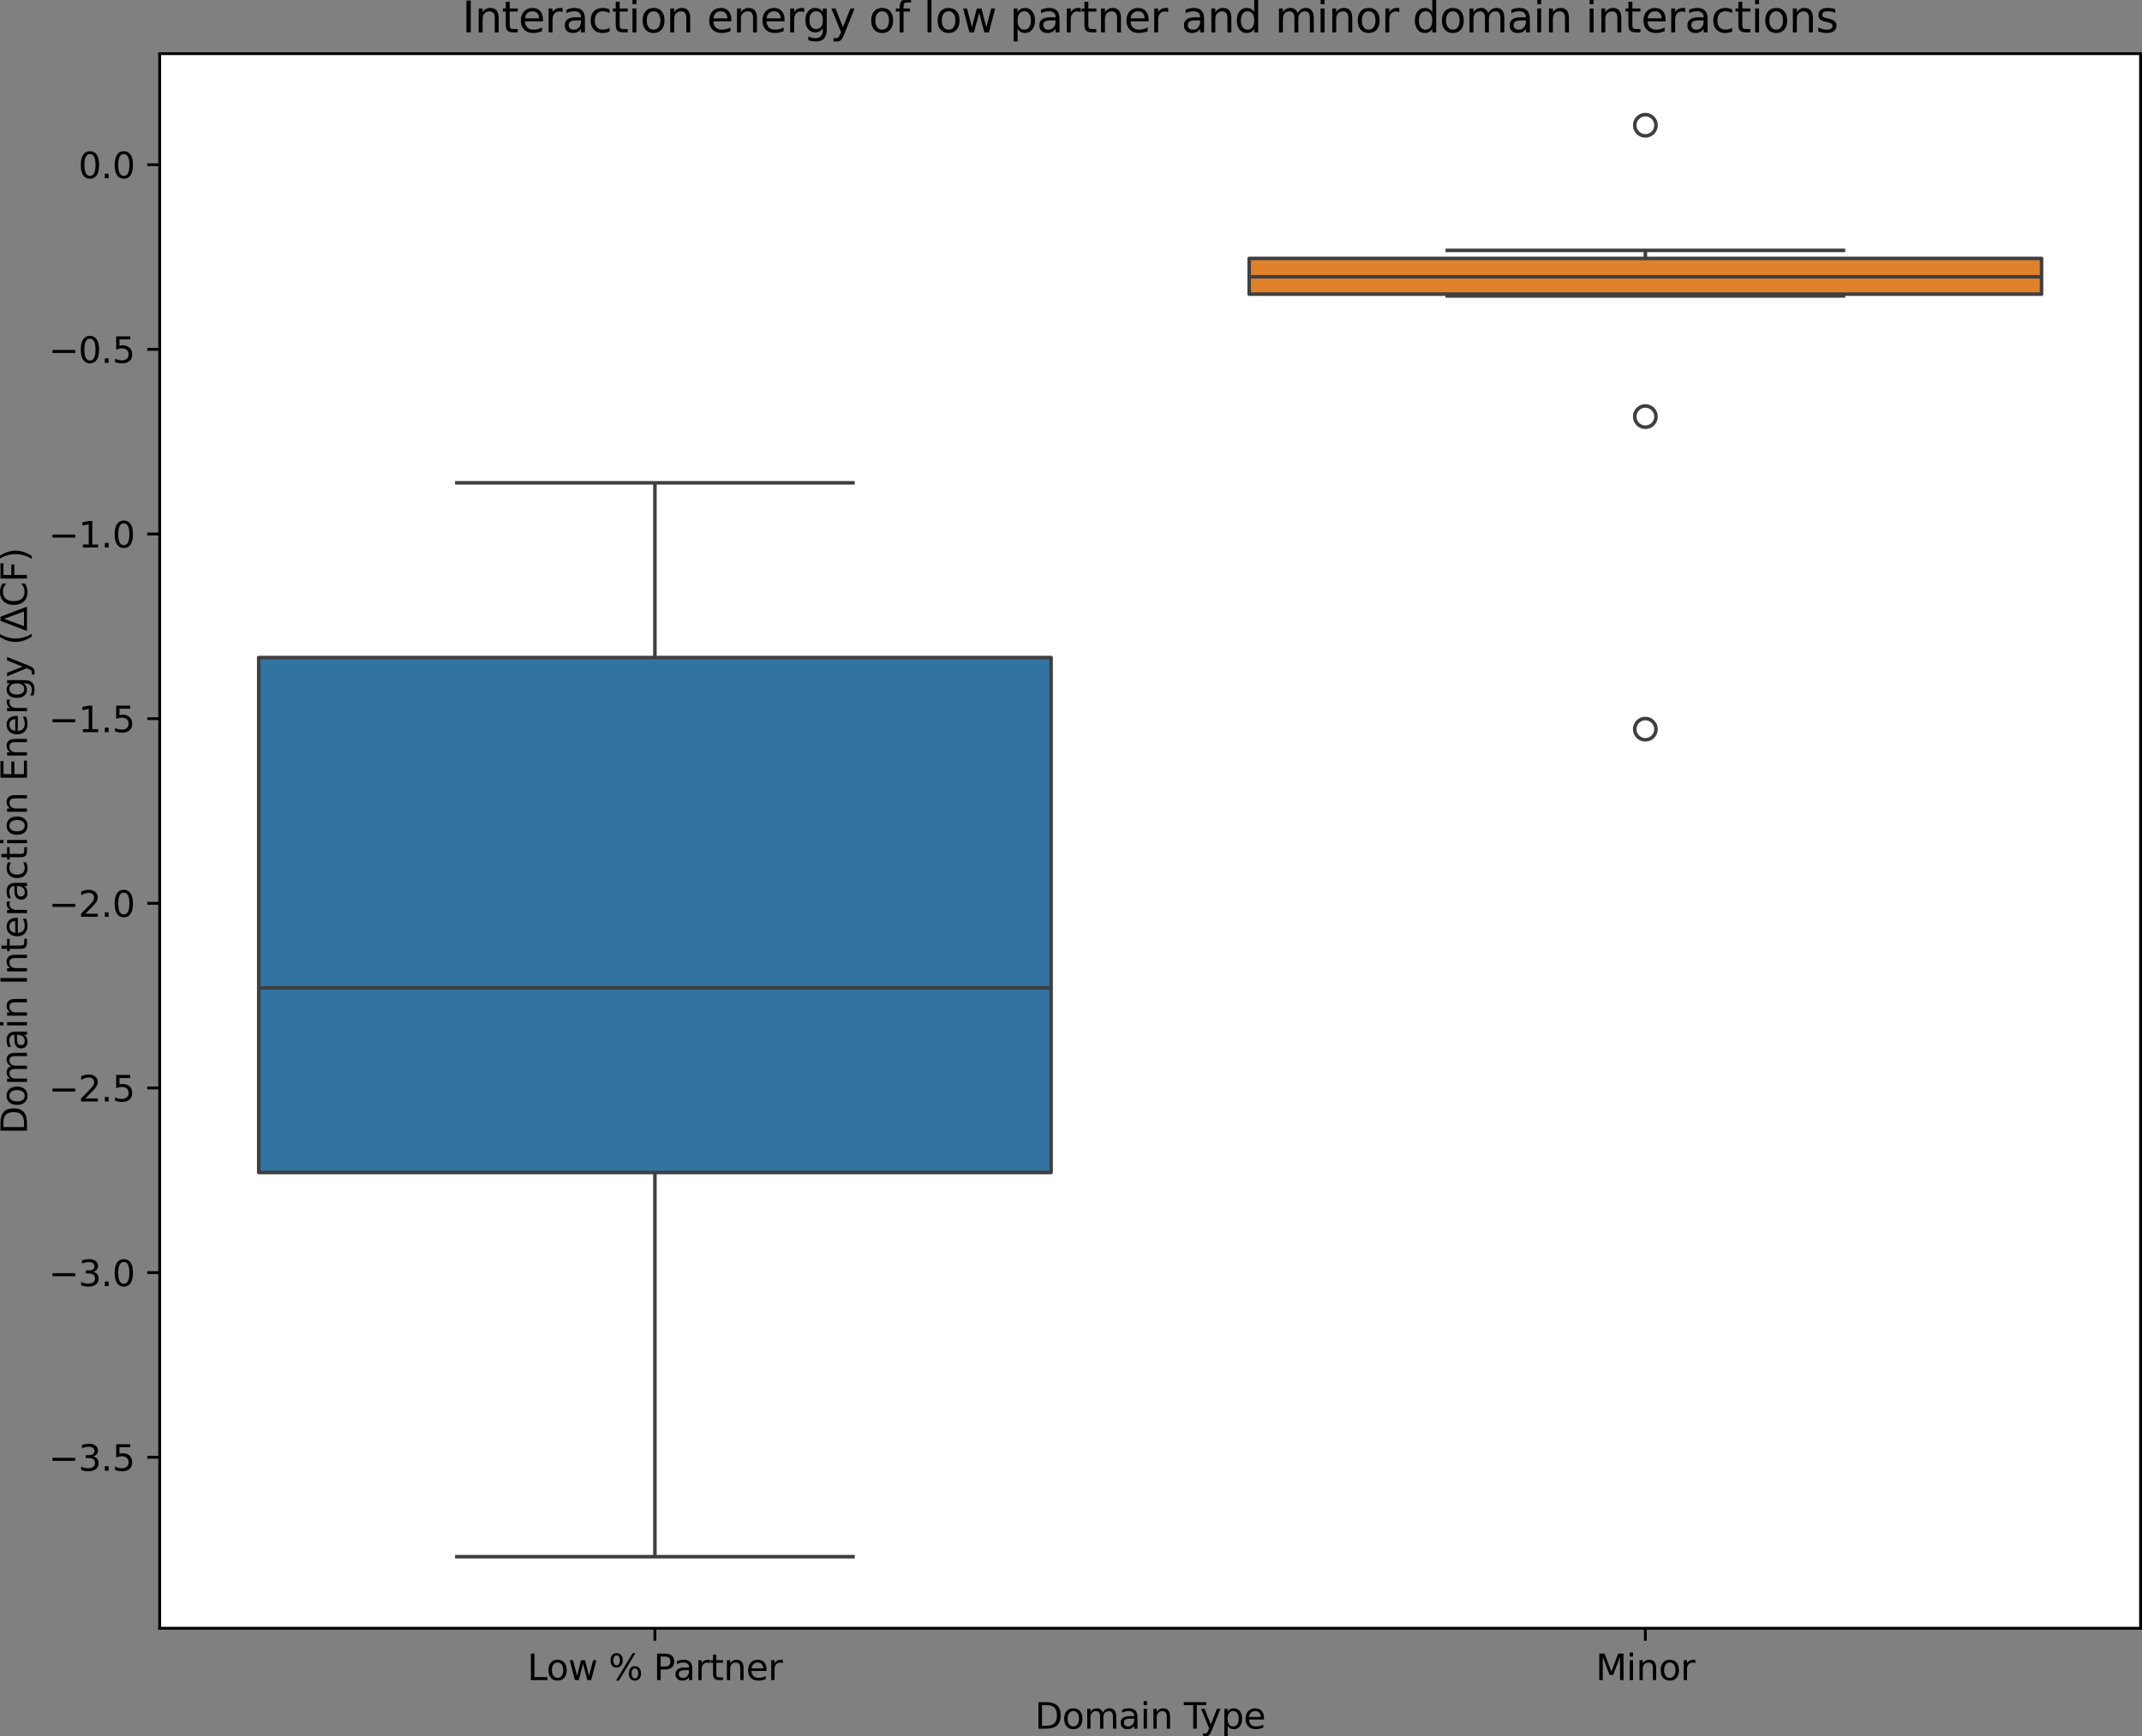 <?xml version="1.0" encoding="UTF-8" standalone="no"?>
<svg
   width="603.383pt"
   height="488.994pt"
   viewBox="0 0 603.383 488.994"
   version="1.1"
   id="svg180"
   sodipodi:docname="interaction_energy_boxplot.svg"
   inkscape:version="1.3.2 (091e20e, 2023-11-25)"
   inkscape:export-filename="interaction_energy_boxplot.pdf"
   inkscape:export-xdpi="96"
   inkscape:export-ydpi="96"
   xmlns:inkscape="http://www.inkscape.org/namespaces/inkscape"
   xmlns:sodipodi="http://sodipodi.sourceforge.net/DTD/sodipodi-0.dtd"
   xmlns:xlink="http://www.w3.org/1999/xlink"
   xmlns="http://www.w3.org/2000/svg"
   xmlns:svg="http://www.w3.org/2000/svg"
   xmlns:rdf="http://www.w3.org/1999/02/22-rdf-syntax-ns#"
   xmlns:cc="http://creativecommons.org/ns#"
   xmlns:dc="http://purl.org/dc/elements/1.1/">
  <rect x="0" y="0" width="603.383" height="488.994" fill="#808080" stroke="none"/>
  <sodipodi:namedview
     id="namedview180"
     pagecolor="#ffffff"
     bordercolor="#000000"
     borderopacity="0.25"
     inkscape:showpageshadow="2"
     inkscape:pageopacity="0.0"
     inkscape:pagecheckerboard="0"
     inkscape:deskcolor="#d1d1d1"
     inkscape:document-units="pt"
     inkscape:zoom="0.24583333"
     inkscape:cx="416.94915"
     inkscape:cy="309.15254"
     inkscape:window-width="1312"
     inkscape:window-height="449"
     inkscape:window-x="0"
     inkscape:window-y="25"
     inkscape:window-maximized="0"
     inkscape:current-layer="figure_1" />
  <defs
     id="defs1">
    <style
       type="text/css"
       id="style1">*{stroke-linejoin: round; stroke-linecap: butt}</style>
  </defs>
  <g
     id="figure_1"
     transform="translate(-45.017,-54.002)">
    <g
       id="axes_1">
      <g
         id="patch_2">
        <path
           d="M 90,512.64 H 648 V 69.12 H 90 Z"
           style="fill:#ffffff"
           id="path2" />
      </g>
      <g
         id="matplotlib.axis_1">
        <g
           id="xtick_1">
          <g
             id="line2d_1">
            <defs
               id="defs2">
              <path
                 id="mb26b8d239a"
                 d="M 0,0 V 3.5"
                 style="stroke:#000000;stroke-width:0.8" />
            </defs>
            <g
               id="g2">
              <use
                 xlink:href="#mb26b8d239a"
                 x="229.5"
                 y="512.64"
                 style="stroke:#000000;stroke-width:0.8"
                 id="use2" />
            </g>
          </g>
          <g
             id="text_1">
            <!-- Low % Partner -->
            <g
               transform="matrix(0.1,0,0,-0.1,193.554,527.238)"
               id="g15">
              <defs
                 id="defs3">
                <path
                   id="DejaVuSans-4c"
                   d="m 628,4666 h 631 V 531 H 3531 V 0 H 628 Z"
                   transform="scale(0.016)" />
                <path
                   id="DejaVuSans-6f"
                   d="m 1959,3097 q -462,0 -731,-361 -269,-361 -269,-989 0,-628 267,-989 268,-361 733,-361 460,0 728,362 269,363 269,988 0,622 -269,986 -268,364 -728,364 z m 0,487 q 750,0 1178,-488 429,-487 429,-1349 Q 3566,888 3137,398 2709,-91 1959,-91 1206,-91 779,398 353,888 353,1747 q 0,862 426,1349 427,488 1180,488 z"
                   transform="scale(0.016)" />
                <path
                   id="DejaVuSans-77"
                   d="m 269,3500 h 575 l 719,-2731 715,2731 h 678 l 719,-2731 716,2731 h 575 L 4050,0 H 3372 L 2619,2869 1863,0 h -679 z"
                   transform="scale(0.016)" />
                <path
                   id="DejaVuSans-20"
                   transform="scale(0.016)"
                   d="" />
                <path
                   id="DejaVuSans-25"
                   d="m 4653,2053 q -272,0 -427,-231 -154,-231 -154,-644 0,-406 154,-639 155,-233 427,-233 266,0 420,233 155,233 155,639 0,410 -155,642 -154,233 -420,233 z m 0,397 q 494,0 784,-344 291,-343 291,-928 0,-584 -292,-927 -292,-342 -783,-342 -500,0 -791,342 -290,343 -290,927 0,588 292,930 292,342 789,342 z M 1428,4353 q -269,0 -424,-233 -154,-232 -154,-639 0,-412 153,-644 153,-231 425,-231 272,0 426,231 155,232 155,644 0,403 -156,637 -156,235 -425,235 z m 2822,397 h 500 L 1831,-91 h -500 z m -2822,0 q 494,0 787,-342 294,-342 294,-927 0,-590 -292,-931 -292,-341 -789,-341 -497,0 -786,342 -289,343 -289,930 0,582 290,925 291,344 785,344 z"
                   transform="scale(0.016)" />
                <path
                   id="DejaVuSans-50"
                   d="M 1259,4147 V 2394 h 794 q 441,0 681,228 241,228 241,650 0,419 -241,647 -240,228 -681,228 z m -631,519 h 1425 q 785,0 1186,-355 402,-355 402,-1039 0,-691 -402,-1044 -401,-353 -1186,-353 H 1259 V 0 H 628 Z"
                   transform="scale(0.016)" />
                <path
                   id="DejaVuSans-61"
                   d="m 2194,1759 q -697,0 -966,-159 -269,-159 -269,-544 0,-306 202,-486 202,-179 548,-179 479,0 768,339 289,339 289,901 v 128 z m 1147,238 V 0 H 2766 V 531 Q 2569,213 2275,61 1981,-91 1556,-91 q -537,0 -855,302 -317,302 -317,808 0,590 395,890 396,300 1180,300 h 807 v 57 q 0,397 -261,614 -261,217 -733,217 -300,0 -585,-72 -284,-72 -546,-216 v 532 q 315,122 612,182 297,61 578,61 760,0 1135,-394 375,-393 375,-1193 z"
                   transform="scale(0.016)" />
                <path
                   id="DejaVuSans-72"
                   d="m 2631,2963 q -97,56 -211,82 -114,27 -251,27 -488,0 -749,-317 -261,-317 -261,-911 V 0 H 581 v 3500 h 578 v -544 q 182,319 472,473 291,155 707,155 59,0 131,-8 72,-7 159,-23 z"
                   transform="scale(0.016)" />
                <path
                   id="DejaVuSans-74"
                   d="M 1172,4494 V 3500 H 2356 V 3053 H 1172 V 1153 q 0,-428 117,-550 117,-122 477,-122 h 590 V 0 H 1766 Q 1100,0 847,248 594,497 594,1153 V 3053 H 172 v 447 h 422 v 994 z"
                   transform="scale(0.016)" />
                <path
                   id="DejaVuSans-6e"
                   d="M 3513,2113 V 0 h -575 v 2094 q 0,497 -194,743 -194,247 -581,247 -466,0 -735,-297 -269,-296 -269,-809 V 0 H 581 v 3500 h 578 v -544 q 207,316 486,472 280,156 646,156 603,0 912,-373 310,-373 310,-1098 z"
                   transform="scale(0.016)" />
                <path
                   id="DejaVuSans-65"
                   d="M 3597,1894 V 1613 H 953 q 38,-594 358,-905 320,-311 892,-311 331,0 642,81 311,81 618,244 V 178 Q 3153,47 2828,-22 2503,-91 2169,-91 1331,-91 842,396 353,884 353,1716 q 0,859 464,1363 464,505 1252,505 706,0 1117,-455 411,-454 411,-1235 z m -575,169 q -6,471 -264,752 -258,282 -683,282 -481,0 -770,-272 -289,-272 -333,-766 z"
                   transform="scale(0.016)" />
              </defs>
              <use
                 xlink:href="#DejaVuSans-4c"
                 id="use3" />
              <use
                 xlink:href="#DejaVuSans-6f"
                 transform="translate(53.963)"
                 id="use4" />
              <use
                 xlink:href="#DejaVuSans-77"
                 transform="translate(115.145)"
                 id="use5" />
              <use
                 xlink:href="#DejaVuSans-20"
                 transform="translate(196.932)"
                 id="use6" />
              <use
                 xlink:href="#DejaVuSans-25"
                 transform="translate(228.719)"
                 id="use7" />
              <use
                 xlink:href="#DejaVuSans-20"
                 transform="translate(323.738)"
                 id="use8" />
              <use
                 xlink:href="#DejaVuSans-50"
                 transform="translate(355.525)"
                 id="use9" />
              <use
                 xlink:href="#DejaVuSans-61"
                 transform="translate(411.328)"
                 id="use10" />
              <use
                 xlink:href="#DejaVuSans-72"
                 transform="translate(472.607)"
                 id="use11" />
              <use
                 xlink:href="#DejaVuSans-74"
                 transform="translate(513.721)"
                 id="use12" />
              <use
                 xlink:href="#DejaVuSans-6e"
                 transform="translate(552.93)"
                 id="use13" />
              <use
                 xlink:href="#DejaVuSans-65"
                 transform="translate(616.309)"
                 id="use14" />
              <use
                 xlink:href="#DejaVuSans-72"
                 transform="translate(677.832)"
                 id="use15" />
            </g>
          </g>
        </g>
        <g
           id="xtick_2">
          <g
             id="line2d_2">
            <g
               id="g16">
              <use
                 xlink:href="#mb26b8d239a"
                 x="508.5"
                 y="512.64"
                 style="stroke:#000000;stroke-width:0.8"
                 id="use16" />
            </g>
          </g>
          <g
             id="text_2">
            <!-- Minor -->
            <g
               transform="matrix(0.1,0,0,-0.1,494.513,527.238)"
               id="g21">
              <defs
                 id="defs16">
                <path
                   id="DejaVuSans-4d"
                   d="m 628,4666 h 941 L 2759,1491 3956,4666 h 941 V 0 H 4281 V 4097 L 3078,897 H 2444 L 1241,4097 V 0 H 628 Z"
                   transform="scale(0.016)" />
                <path
                   id="DejaVuSans-69"
                   d="m 603,3500 h 575 V 0 H 603 Z m 0,1363 h 575 V 4134 H 603 Z"
                   transform="scale(0.016)" />
              </defs>
              <use
                 xlink:href="#DejaVuSans-4d"
                 id="use17" />
              <use
                 xlink:href="#DejaVuSans-69"
                 transform="translate(86.279)"
                 id="use18" />
              <use
                 xlink:href="#DejaVuSans-6e"
                 transform="translate(114.062)"
                 id="use19" />
              <use
                 xlink:href="#DejaVuSans-6f"
                 transform="translate(177.441)"
                 id="use20" />
              <use
                 xlink:href="#DejaVuSans-72"
                 transform="translate(238.623)"
                 id="use21" />
            </g>
          </g>
        </g>
        <g
           id="text_3">
          <!-- Domain Type -->
          <g
             transform="matrix(0.1,0,0,-0.1,336.527,540.917)"
             id="g32">
            <defs
               id="defs21">
              <path
                 id="DejaVuSans-44"
                 d="M 1259,4147 V 519 h 763 q 966,0 1414,437 448,438 448,1382 0,937 -448,1373 -448,436 -1414,436 z m -631,519 h 1297 q 1356,0 1990,-564 635,-564 635,-1764 Q 4550,1131 3912,565 3275,0 1925,0 H 628 Z"
                 transform="scale(0.016)" />
              <path
                 id="DejaVuSans-6d"
                 d="m 3328,2828 q 216,388 516,572 300,184 706,184 547,0 844,-383 297,-382 297,-1088 V 0 h -578 v 2094 q 0,503 -179,746 -178,244 -543,244 -447,0 -707,-297 -259,-296 -259,-809 V 0 h -578 v 2094 q 0,506 -178,748 -178,242 -550,242 -441,0 -701,-298 -259,-298 -259,-808 V 0 H 581 v 3500 h 578 v -544 q 197,322 472,475 275,153 653,153 382,0 649,-194 267,-193 395,-562 z"
                 transform="scale(0.016)" />
              <path
                 id="DejaVuSans-54"
                 d="M -19,4666 H 3928 V 4134 H 2272 V 0 H 1638 V 4134 H -19 Z"
                 transform="scale(0.016)" />
              <path
                 id="DejaVuSans-79"
                 d="m 2059,-325 q -243,-625 -475,-815 -231,-191 -618,-191 H 506 v 481 h 338 q 237,0 368,113 132,112 291,531 L 1606,56 191,3500 H 800 L 1894,763 2988,3500 h 609 z"
                 transform="scale(0.016)" />
              <path
                 id="DejaVuSans-70"
                 d="M 1159,525 V -1331 H 581 v 4831 h 578 v -531 q 182,312 458,463 277,152 661,152 638,0 1036,-506 399,-506 399,-1331 0,-825 -399,-1332 -398,-506 -1036,-506 -384,0 -661,152 -276,152 -458,464 z m 1957,1222 q 0,634 -261,995 -261,361 -717,361 -457,0 -718,-361 -261,-361 -261,-995 0,-634 261,-995 261,-361 718,-361 456,0 717,361 261,361 261,995 z"
                 transform="scale(0.016)" />
            </defs>
            <use
               xlink:href="#DejaVuSans-44"
               id="use22" />
            <use
               xlink:href="#DejaVuSans-6f"
               transform="translate(77.002)"
               id="use23" />
            <use
               xlink:href="#DejaVuSans-6d"
               transform="translate(138.184)"
               id="use24" />
            <use
               xlink:href="#DejaVuSans-61"
               transform="translate(235.596)"
               id="use25" />
            <use
               xlink:href="#DejaVuSans-69"
               transform="translate(296.875)"
               id="use26" />
            <use
               xlink:href="#DejaVuSans-6e"
               transform="translate(324.658)"
               id="use27" />
            <use
               xlink:href="#DejaVuSans-20"
               transform="translate(388.037)"
               id="use28" />
            <use
               xlink:href="#DejaVuSans-54"
               transform="translate(419.824)"
               id="use29" />
            <use
               xlink:href="#DejaVuSans-79"
               transform="translate(465.283)"
               id="use30" />
            <use
               xlink:href="#DejaVuSans-70"
               transform="translate(524.463)"
               id="use31" />
            <use
               xlink:href="#DejaVuSans-65"
               transform="translate(587.939)"
               id="use32" />
          </g>
        </g>
      </g>
      <g
         id="matplotlib.axis_2">
        <g
           id="ytick_1">
          <g
             id="line2d_3">
            <defs
               id="defs32">
              <path
                 id="m5d698f192e"
                 d="M 0,0 H -3.5"
                 style="stroke:#000000;stroke-width:0.8" />
            </defs>
            <g
               id="g33">
              <use
                 xlink:href="#m5d698f192e"
                 x="90"
                 y="464.468"
                 style="stroke:#000000;stroke-width:0.8"
                 id="use33" />
            </g>
          </g>
          <g
             id="text_4">
            <!-- −3.5 -->
            <g
               transform="matrix(0.1,0,0,-0.1,58.717,468.267)"
               id="g37">
              <defs
                 id="defs33">
                <path
                   id="DejaVuSans-2212"
                   d="M 678,2272 H 4684 V 1741 H 678 Z"
                   transform="scale(0.016)" />
                <path
                   id="DejaVuSans-33"
                   d="m 2597,2516 q 453,-97 707,-404 255,-306 255,-756 0,-690 -475,-1069 -475,-378 -1350,-378 -293,0 -604,58 -311,58 -642,174 v 609 q 262,-153 574,-231 313,-78 654,-78 593,0 904,234 311,234 311,681 0,413 -289,645 -289,233 -804,233 h -544 v 519 h 569 q 465,0 712,186 247,186 247,536 0,359 -255,551 -254,193 -729,193 -260,0 -557,-57 -297,-56 -653,-174 v 562 q 360,100 674,150 314,50 592,50 719,0 1137,-327 419,-326 419,-882 0,-388 -222,-655 -222,-267 -631,-370 z"
                   transform="scale(0.016)" />
                <path
                   id="DejaVuSans-2e"
                   d="m 684,794 h 660 V 0 H 684 Z"
                   transform="scale(0.016)" />
                <path
                   id="DejaVuSans-35"
                   d="M 691,4666 H 3169 V 4134 H 1269 V 2991 q 137,47 274,70 138,23 276,23 781,0 1237,-428 457,-428 457,-1159 Q 3513,744 3044,326 2575,-91 1722,-91 1428,-91 1123,-41 819,9 494,109 v 635 q 281,-153 581,-228 300,-75 634,-75 541,0 856,284 316,284 316,772 0,487 -316,771 -315,285 -856,285 -253,0 -505,-56 -251,-56 -513,-175 z"
                   transform="scale(0.016)" />
              </defs>
              <use
                 xlink:href="#DejaVuSans-2212"
                 id="use34" />
              <use
                 xlink:href="#DejaVuSans-33"
                 transform="translate(83.789)"
                 id="use35" />
              <use
                 xlink:href="#DejaVuSans-2e"
                 transform="translate(147.412)"
                 id="use36" />
              <use
                 xlink:href="#DejaVuSans-35"
                 transform="translate(179.199)"
                 id="use37" />
            </g>
          </g>
        </g>
        <g
           id="ytick_2">
          <g
             id="line2d_4">
            <g
               id="g38">
              <use
                 xlink:href="#m5d698f192e"
                 x="90"
                 y="412.458"
                 style="stroke:#000000;stroke-width:0.8"
                 id="use38" />
            </g>
          </g>
          <g
             id="text_5">
            <!-- −3.0 -->
            <g
               transform="matrix(0.1,0,0,-0.1,58.717,416.257)"
               id="g42">
              <defs
                 id="defs38">
                <path
                   id="DejaVuSans-30"
                   d="m 2034,4250 q -487,0 -733,-480 -245,-479 -245,-1442 0,-959 245,-1439 246,-480 733,-480 491,0 736,480 246,480 246,1439 0,963 -246,1442 -245,480 -736,480 z m 0,500 q 785,0 1199,-621 414,-620 414,-1801 0,-1178 -414,-1799 -414,-620 -1199,-620 -784,0 -1198,620 -414,621 -414,1799 0,1181 414,1801 414,621 1198,621 z"
                   transform="scale(0.016)" />
              </defs>
              <use
                 xlink:href="#DejaVuSans-2212"
                 id="use39" />
              <use
                 xlink:href="#DejaVuSans-33"
                 transform="translate(83.789)"
                 id="use40" />
              <use
                 xlink:href="#DejaVuSans-2e"
                 transform="translate(147.412)"
                 id="use41" />
              <use
                 xlink:href="#DejaVuSans-30"
                 transform="translate(179.199)"
                 id="use42" />
            </g>
          </g>
        </g>
        <g
           id="ytick_3">
          <g
             id="line2d_5">
            <g
               id="g43">
              <use
                 xlink:href="#m5d698f192e"
                 x="90"
                 y="360.448"
                 style="stroke:#000000;stroke-width:0.8"
                 id="use43" />
            </g>
          </g>
          <g
             id="text_6">
            <!-- −2.5 -->
            <g
               transform="matrix(0.1,0,0,-0.1,58.717,364.247)"
               id="g47">
              <defs
                 id="defs43">
                <path
                   id="DejaVuSans-32"
                   d="M 1228,531 H 3431 V 0 H 469 v 531 q 359,372 979,998 621,627 780,809 303,340 423,576 121,236 121,464 0,372 -261,606 -261,235 -680,235 -297,0 -627,-103 -329,-103 -704,-313 v 638 q 381,153 712,231 332,78 607,78 725,0 1156,-363 431,-362 431,-968 0,-288 -108,-546 -107,-257 -392,-607 -78,-91 -497,-524 Q 1991,1309 1228,531 Z"
                   transform="scale(0.016)" />
              </defs>
              <use
                 xlink:href="#DejaVuSans-2212"
                 id="use44" />
              <use
                 xlink:href="#DejaVuSans-32"
                 transform="translate(83.789)"
                 id="use45" />
              <use
                 xlink:href="#DejaVuSans-2e"
                 transform="translate(147.412)"
                 id="use46" />
              <use
                 xlink:href="#DejaVuSans-35"
                 transform="translate(179.199)"
                 id="use47" />
            </g>
          </g>
        </g>
        <g
           id="ytick_4">
          <g
             id="line2d_6">
            <g
               id="g48">
              <use
                 xlink:href="#m5d698f192e"
                 x="90"
                 y="308.438"
                 style="stroke:#000000;stroke-width:0.8"
                 id="use48" />
            </g>
          </g>
          <g
             id="text_7">
            <!-- −2.0 -->
            <g
               transform="matrix(0.1,0,0,-0.1,58.717,312.237)"
               id="g52">
              <use
                 xlink:href="#DejaVuSans-2212"
                 id="use49" />
              <use
                 xlink:href="#DejaVuSans-32"
                 transform="translate(83.789)"
                 id="use50" />
              <use
                 xlink:href="#DejaVuSans-2e"
                 transform="translate(147.412)"
                 id="use51" />
              <use
                 xlink:href="#DejaVuSans-30"
                 transform="translate(179.199)"
                 id="use52" />
            </g>
          </g>
        </g>
        <g
           id="ytick_5">
          <g
             id="line2d_7">
            <g
               id="g53">
              <use
                 xlink:href="#m5d698f192e"
                 x="90"
                 y="256.427"
                 style="stroke:#000000;stroke-width:0.8"
                 id="use53" />
            </g>
          </g>
          <g
             id="text_8">
            <!-- −1.5 -->
            <g
               transform="matrix(0.1,0,0,-0.1,58.717,260.227)"
               id="g57">
              <defs
                 id="defs53">
                <path
                   id="DejaVuSans-31"
                   d="M 794,531 H 1825 V 4091 L 703,3866 v 575 l 1116,225 h 631 V 531 H 3481 V 0 H 794 Z"
                   transform="scale(0.016)" />
              </defs>
              <use
                 xlink:href="#DejaVuSans-2212"
                 id="use54" />
              <use
                 xlink:href="#DejaVuSans-31"
                 transform="translate(83.789)"
                 id="use55" />
              <use
                 xlink:href="#DejaVuSans-2e"
                 transform="translate(147.412)"
                 id="use56" />
              <use
                 xlink:href="#DejaVuSans-35"
                 transform="translate(179.199)"
                 id="use57" />
            </g>
          </g>
        </g>
        <g
           id="ytick_6">
          <g
             id="line2d_8">
            <g
               id="g58">
              <use
                 xlink:href="#m5d698f192e"
                 x="90"
                 y="204.417"
                 style="stroke:#000000;stroke-width:0.8"
                 id="use58" />
            </g>
          </g>
          <g
             id="text_9">
            <!-- −1.0 -->
            <g
               transform="matrix(0.1,0,0,-0.1,58.717,208.217)"
               id="g62">
              <use
                 xlink:href="#DejaVuSans-2212"
                 id="use59" />
              <use
                 xlink:href="#DejaVuSans-31"
                 transform="translate(83.789)"
                 id="use60" />
              <use
                 xlink:href="#DejaVuSans-2e"
                 transform="translate(147.412)"
                 id="use61" />
              <use
                 xlink:href="#DejaVuSans-30"
                 transform="translate(179.199)"
                 id="use62" />
            </g>
          </g>
        </g>
        <g
           id="ytick_7">
          <g
             id="line2d_9">
            <g
               id="g63">
              <use
                 xlink:href="#m5d698f192e"
                 x="90"
                 y="152.407"
                 style="stroke:#000000;stroke-width:0.8"
                 id="use63" />
            </g>
          </g>
          <g
             id="text_10">
            <!-- −0.5 -->
            <g
               transform="matrix(0.1,0,0,-0.1,58.717,156.207)"
               id="g67">
              <use
                 xlink:href="#DejaVuSans-2212"
                 id="use64" />
              <use
                 xlink:href="#DejaVuSans-30"
                 transform="translate(83.789)"
                 id="use65" />
              <use
                 xlink:href="#DejaVuSans-2e"
                 transform="translate(147.412)"
                 id="use66" />
              <use
                 xlink:href="#DejaVuSans-35"
                 transform="translate(179.199)"
                 id="use67" />
            </g>
          </g>
        </g>
        <g
           id="ytick_8">
          <g
             id="line2d_10">
            <g
               id="g68">
              <use
                 xlink:href="#m5d698f192e"
                 x="90"
                 y="100.397"
                 style="stroke:#000000;stroke-width:0.8"
                 id="use68" />
            </g>
          </g>
          <g
             id="text_11">
            <!-- 0.0 -->
            <g
               transform="matrix(0.1,0,0,-0.1,67.097,104.197)"
               id="g71">
              <use
                 xlink:href="#DejaVuSans-30"
                 id="use69" />
              <use
                 xlink:href="#DejaVuSans-2e"
                 transform="translate(63.623)"
                 id="use70" />
              <use
                 xlink:href="#DejaVuSans-30"
                 transform="translate(95.41)"
                 id="use71" />
            </g>
          </g>
        </g>
        <g
           id="text_12">
          <!-- Domain Interaction Energy ($\Delta$CF) -->
          <g
             transform="matrix(0,-0.1,-0.1,0,52.617,373.48)"
             id="g102">
            <defs
               id="defs71">
              <path
                 id="DejaVuSans-49"
                 d="m 628,4666 h 631 V 0 H 628 Z"
                 transform="scale(0.016)" />
              <path
                 id="DejaVuSans-63"
                 d="m 3122,3366 v -538 q -244,135 -489,202 -245,67 -495,67 -560,0 -870,-355 -309,-354 -309,-995 0,-641 309,-996 310,-354 870,-354 250,0 495,67 245,67 489,202 V 134 Q 2881,22 2623,-34 2366,-91 2075,-91 1284,-91 818,406 353,903 353,1747 q 0,856 470,1346 471,491 1290,491 265,0 518,-55 253,-54 491,-163 z"
                 transform="scale(0.016)" />
              <path
                 id="DejaVuSans-45"
                 d="M 628,4666 H 3578 V 4134 H 1259 V 2753 H 3481 V 2222 H 1259 V 531 H 3634 V 0 H 628 Z"
                 transform="scale(0.016)" />
              <path
                 id="DejaVuSans-67"
                 d="m 2906,1791 q 0,625 -258,968 -257,344 -723,344 -462,0 -720,-344 -258,-343 -258,-968 0,-622 258,-966 258,-344 720,-344 466,0 723,344 258,344 258,966 z M 3481,434 q 0,-893 -397,-1329 -396,-436 -1215,-436 -303,0 -572,45 -269,45 -522,139 v 559 q 253,-137 500,-202 247,-66 503,-66 566,0 847,295 281,295 281,892 V 616 Q 2728,306 2450,153 2172,0 1784,0 1141,0 747,490 353,981 353,1791 q 0,812 394,1302 394,491 1037,491 388,0 666,-153 278,-153 456,-462 v 531 h 575 z"
                 transform="scale(0.016)" />
              <path
                 id="DejaVuSans-28"
                 d="m 1984,4856 q -418,-718 -622,-1422 -203,-703 -203,-1425 0,-721 205,-1429 205,-708 620,-1424 h -500 q -468,735 -701,1444 -233,709 -233,1409 0,697 231,1403 232,707 703,1444 z"
                 transform="scale(0.016)" />
              <path
                 id="DejaVuSans-394"
                 d="M 2188,4044 906,525 H 3472 Z M 50,0 1831,4666 h 716 L 4325,0 Z"
                 transform="scale(0.016)" />
              <path
                 id="DejaVuSans-43"
                 d="m 4122,4306 v -665 q -319,297 -680,443 -361,147 -767,147 -800,0 -1225,-489 -425,-489 -425,-1414 0,-922 425,-1411 425,-489 1225,-489 406,0 767,147 361,147 680,444 V 359 Q 3791,134 3420,21 3050,-91 2638,-91 1578,-91 968,557 359,1206 359,2328 q 0,1125 609,1773 610,649 1670,649 418,0 788,-111 371,-111 696,-333 z"
                 transform="scale(0.016)" />
              <path
                 id="DejaVuSans-46"
                 d="M 628,4666 H 3309 V 4134 H 1259 V 2759 H 3109 V 2228 H 1259 V 0 H 628 Z"
                 transform="scale(0.016)" />
              <path
                 id="DejaVuSans-29"
                 d="m 513,4856 h 500 q 468,-737 701,-1444 233,-706 233,-1403 0,-700 -233,-1409 -233,-709 -701,-1444 H 513 q 415,716 620,1424 205,708 205,1429 0,722 -205,1425 -205,704 -620,1422 z"
                 transform="scale(0.016)" />
            </defs>
            <use
               xlink:href="#DejaVuSans-44"
               transform="translate(0,0.016)"
               id="use72" />
            <use
               xlink:href="#DejaVuSans-6f"
               transform="translate(77.002,0.016)"
               id="use73" />
            <use
               xlink:href="#DejaVuSans-6d"
               transform="translate(138.184,0.016)"
               id="use74" />
            <use
               xlink:href="#DejaVuSans-61"
               transform="translate(235.596,0.016)"
               id="use75" />
            <use
               xlink:href="#DejaVuSans-69"
               transform="translate(296.875,0.016)"
               id="use76" />
            <use
               xlink:href="#DejaVuSans-6e"
               transform="translate(324.658,0.016)"
               id="use77" />
            <use
               xlink:href="#DejaVuSans-20"
               transform="translate(388.037,0.016)"
               id="use78" />
            <use
               xlink:href="#DejaVuSans-49"
               transform="translate(419.824,0.016)"
               id="use79" />
            <use
               xlink:href="#DejaVuSans-6e"
               transform="translate(449.316,0.016)"
               id="use80" />
            <use
               xlink:href="#DejaVuSans-74"
               transform="translate(512.695,0.016)"
               id="use81" />
            <use
               xlink:href="#DejaVuSans-65"
               transform="translate(551.904,0.016)"
               id="use82" />
            <use
               xlink:href="#DejaVuSans-72"
               transform="translate(613.428,0.016)"
               id="use83" />
            <use
               xlink:href="#DejaVuSans-61"
               transform="translate(654.541,0.016)"
               id="use84" />
            <use
               xlink:href="#DejaVuSans-63"
               transform="translate(715.82,0.016)"
               id="use85" />
            <use
               xlink:href="#DejaVuSans-74"
               transform="translate(770.801,0.016)"
               id="use86" />
            <use
               xlink:href="#DejaVuSans-69"
               transform="translate(810.01,0.016)"
               id="use87" />
            <use
               xlink:href="#DejaVuSans-6f"
               transform="translate(837.793,0.016)"
               id="use88" />
            <use
               xlink:href="#DejaVuSans-6e"
               transform="translate(898.975,0.016)"
               id="use89" />
            <use
               xlink:href="#DejaVuSans-20"
               transform="translate(962.354,0.016)"
               id="use90" />
            <use
               xlink:href="#DejaVuSans-45"
               transform="translate(994.141,0.016)"
               id="use91" />
            <use
               xlink:href="#DejaVuSans-6e"
               transform="translate(1057.324,0.016)"
               id="use92" />
            <use
               xlink:href="#DejaVuSans-65"
               transform="translate(1120.703,0.016)"
               id="use93" />
            <use
               xlink:href="#DejaVuSans-72"
               transform="translate(1182.227,0.016)"
               id="use94" />
            <use
               xlink:href="#DejaVuSans-67"
               transform="translate(1223.34,0.016)"
               id="use95" />
            <use
               xlink:href="#DejaVuSans-79"
               transform="translate(1286.816,0.016)"
               id="use96" />
            <use
               xlink:href="#DejaVuSans-20"
               transform="translate(1345.996,0.016)"
               id="use97" />
            <use
               xlink:href="#DejaVuSans-28"
               transform="translate(1377.783,0.016)"
               id="use98" />
            <use
               xlink:href="#DejaVuSans-394"
               transform="translate(1416.797,0.016)"
               id="use99" />
            <use
               xlink:href="#DejaVuSans-43"
               transform="translate(1485.205,0.016)"
               id="use100" />
            <use
               xlink:href="#DejaVuSans-46"
               transform="translate(1555.029,0.016)"
               id="use101" />
            <use
               xlink:href="#DejaVuSans-29"
               transform="translate(1612.549,0.016)"
               id="use102" />
          </g>
        </g>
      </g>
      <g
         id="patch_3">
        <path
           d="M 117.9,384.27 H 341.1 V 239.214 H 117.9 Z"
           clip-path="url(#p5d7f3eb91a)"
           style="fill:#3274a1;stroke:#3f3f3f;stroke-linejoin:miter"
           id="path102" />
      </g>
      <g
         id="line2d_11">
        <path
           d="M 229.5,384.27 V 492.48"
           clip-path="url(#p5d7f3eb91a)"
           style="fill:none;stroke:#3f3f3f"
           id="path103" />
      </g>
      <g
         id="line2d_12">
        <path
           d="m 229.5,239.214 v -49.22"
           clip-path="url(#p5d7f3eb91a)"
           style="fill:none;stroke:#3f3f3f"
           id="path104" />
      </g>
      <g
         id="line2d_13">
        <path
           d="M 173.7,492.48 H 285.3"
           clip-path="url(#p5d7f3eb91a)"
           style="fill:none;stroke:#3f3f3f;stroke-linecap:square"
           id="path105" />
      </g>
      <g
         id="line2d_14">
        <path
           d="M 173.7,189.994 H 285.3"
           clip-path="url(#p5d7f3eb91a)"
           style="fill:none;stroke:#3f3f3f;stroke-linecap:square"
           id="path106" />
      </g>
      <g
         id="line2d_15" />
      <g
         id="patch_4">
        <path
           d="M 396.9,136.856 H 620.1 V 126.797 H 396.9 Z"
           clip-path="url(#p5d7f3eb91a)"
           style="fill:#e1812c;stroke:#3f3f3f;stroke-linejoin:miter"
           id="path107" />
      </g>
      <g
         id="line2d_16">
        <path
           d="m 508.5,136.856 v 0.504"
           clip-path="url(#p5d7f3eb91a)"
           style="fill:none;stroke:#3f3f3f"
           id="path108" />
      </g>
      <g
         id="line2d_17">
        <path
           d="m 508.5,126.797 v -2.269"
           clip-path="url(#p5d7f3eb91a)"
           style="fill:none;stroke:#3f3f3f"
           id="path109" />
      </g>
      <g
         id="line2d_18">
        <path
           d="M 452.7,137.36 H 564.3"
           clip-path="url(#p5d7f3eb91a)"
           style="fill:none;stroke:#3f3f3f;stroke-linecap:square"
           id="path110" />
      </g>
      <g
         id="line2d_19">
        <path
           d="M 452.7,124.528 H 564.3"
           clip-path="url(#p5d7f3eb91a)"
           style="fill:none;stroke:#3f3f3f;stroke-linecap:square"
           id="path111" />
      </g>
      <g
         id="line2d_20">
        <defs
           id="defs111">
          <path
             id="m9fa7dc47b9"
             d="M 0,3 C 0.796,3 1.559,2.684 2.121,2.121 2.684,1.559 3,0.796 3,0 3,-0.796 2.684,-1.559 2.121,-2.121 1.559,-2.684 0.796,-3 0,-3 -0.796,-3 -1.559,-2.684 -2.121,-2.121 -2.684,-1.559 -3,-0.796 -3,0 -3,0.796 -2.684,1.559 -2.121,2.121 -1.559,2.684 -0.796,3 0,3 Z"
             style="stroke:#3f3f3f" />
        </defs>
        <g
           clip-path="url(#p5d7f3eb91a)"
           id="g113">
          <use
             xlink:href="#m9fa7dc47b9"
             x="508.5"
             y="259.389"
             style="fill-opacity:0;stroke:#3f3f3f"
             id="use111" />
          <use
             xlink:href="#m9fa7dc47b9"
             x="508.5"
             y="171.343"
             style="fill-opacity:0;stroke:#3f3f3f"
             id="use112" />
          <use
             xlink:href="#m9fa7dc47b9"
             x="508.5"
             y="89.28"
             style="fill-opacity:0;stroke:#3f3f3f"
             id="use113" />
        </g>
      </g>
      <g
         id="line2d_21">
        <path
           d="M 117.9,332.269 H 341.1"
           clip-path="url(#p5d7f3eb91a)"
           style="fill:none;stroke:#3f3f3f"
           id="path113" />
      </g>
      <g
         id="line2d_22">
        <path
           d="M 396.9,131.958 H 620.1"
           clip-path="url(#p5d7f3eb91a)"
           style="fill:none;stroke:#3f3f3f"
           id="path114" />
      </g>
      <g
         id="patch_5">
        <path
           d="M 90,512.64 V 69.12"
           style="fill:none;stroke:#000000;stroke-width:0.8;stroke-linecap:square;stroke-linejoin:miter"
           id="path115" />
      </g>
      <g
         id="patch_6">
        <path
           d="M 648,512.64 V 69.12"
           style="fill:none;stroke:#000000;stroke-width:0.8;stroke-linecap:square;stroke-linejoin:miter"
           id="path116" />
      </g>
      <g
         id="patch_7">
        <path
           d="M 90,512.64 H 648"
           style="fill:none;stroke:#000000;stroke-width:0.8;stroke-linecap:square;stroke-linejoin:miter"
           id="path117" />
      </g>
      <g
         id="patch_8">
        <path
           d="M 90,69.12 H 648"
           style="fill:none;stroke:#000000;stroke-width:0.8;stroke-linecap:square;stroke-linejoin:miter"
           id="path118" />
      </g>
      <g
         id="text_13">
        <!-- Interaction energy of low partner and minor domain interactions -->
        <g
           transform="matrix(0.12,0,0,-0.12,175.206,63.12)"
           id="g180">
          <defs
             id="defs118">
            <path
               id="DejaVuSans-66"
               d="m 2375,4863 v -479 h -550 q -309,0 -430,-125 -120,-125 -120,-450 v -309 h 947 V 3053 H 1275 V 0 H 697 V 3053 H 147 v 447 h 550 v 244 q 0,584 272,851 272,268 862,268 z"
               transform="scale(0.016)" />
            <path
               id="DejaVuSans-6c"
               d="m 603,4863 h 575 V 0 H 603 Z"
               transform="scale(0.016)" />
            <path
               id="DejaVuSans-64"
               d="m 2906,2969 v 1894 h 575 V 0 H 2906 V 525 Q 2725,213 2448,61 2172,-91 1784,-91 1150,-91 751,415 353,922 353,1747 q 0,825 398,1331 399,506 1033,506 388,0 664,-152 277,-151 458,-463 z M 947,1747 q 0,-634 261,-995 261,-361 717,-361 456,0 718,361 263,361 263,995 0,634 -263,995 -262,361 -718,361 -456,0 -717,-361 -261,-361 -261,-995 z"
               transform="scale(0.016)" />
            <path
               id="DejaVuSans-73"
               d="m 2834,3397 v -544 q -243,125 -506,187 -262,63 -544,63 -428,0 -642,-131 -214,-131 -214,-394 0,-200 153,-314 153,-114 616,-217 l 197,-44 q 612,-131 870,-370 258,-239 258,-667 0,-488 -386,-773 Q 2250,-91 1575,-91 1294,-91 989,-36 684,19 347,128 v 594 q 319,-166 628,-249 309,-82 613,-82 406,0 624,139 219,139 219,392 0,234 -158,359 -157,125 -692,241 l -200,47 q -534,112 -772,345 -237,233 -237,639 0,494 350,762 350,269 994,269 318,0 599,-47 282,-46 519,-140 z"
               transform="scale(0.016)" />
          </defs>
          <use
             xlink:href="#DejaVuSans-49"
             id="use118" />
          <use
             xlink:href="#DejaVuSans-6e"
             transform="translate(29.492)"
             id="use119" />
          <use
             xlink:href="#DejaVuSans-74"
             transform="translate(92.871)"
             id="use120" />
          <use
             xlink:href="#DejaVuSans-65"
             transform="translate(132.08)"
             id="use121" />
          <use
             xlink:href="#DejaVuSans-72"
             transform="translate(193.604)"
             id="use122" />
          <use
             xlink:href="#DejaVuSans-61"
             transform="translate(234.717)"
             id="use123" />
          <use
             xlink:href="#DejaVuSans-63"
             transform="translate(295.996)"
             id="use124" />
          <use
             xlink:href="#DejaVuSans-74"
             transform="translate(350.977)"
             id="use125" />
          <use
             xlink:href="#DejaVuSans-69"
             transform="translate(390.186)"
             id="use126" />
          <use
             xlink:href="#DejaVuSans-6f"
             transform="translate(417.969)"
             id="use127" />
          <use
             xlink:href="#DejaVuSans-6e"
             transform="translate(479.15)"
             id="use128" />
          <use
             xlink:href="#DejaVuSans-20"
             transform="translate(542.529)"
             id="use129" />
          <use
             xlink:href="#DejaVuSans-65"
             transform="translate(574.316)"
             id="use130" />
          <use
             xlink:href="#DejaVuSans-6e"
             transform="translate(635.84)"
             id="use131" />
          <use
             xlink:href="#DejaVuSans-65"
             transform="translate(699.219)"
             id="use132" />
          <use
             xlink:href="#DejaVuSans-72"
             transform="translate(760.742)"
             id="use133" />
          <use
             xlink:href="#DejaVuSans-67"
             transform="translate(800.105)"
             id="use134" />
          <use
             xlink:href="#DejaVuSans-79"
             transform="translate(863.582)"
             id="use135" />
          <use
             xlink:href="#DejaVuSans-20"
             transform="translate(922.762)"
             id="use136" />
          <use
             xlink:href="#DejaVuSans-6f"
             transform="translate(954.549)"
             id="use137" />
          <use
             xlink:href="#DejaVuSans-66"
             transform="translate(1015.731)"
             id="use138" />
          <use
             xlink:href="#DejaVuSans-20"
             transform="translate(1050.936)"
             id="use139" />
          <use
             xlink:href="#DejaVuSans-6c"
             transform="translate(1082.723)"
             id="use140" />
          <use
             xlink:href="#DejaVuSans-6f"
             transform="translate(1110.506)"
             id="use141" />
          <use
             xlink:href="#DejaVuSans-77"
             transform="translate(1171.688)"
             id="use142" />
          <use
             xlink:href="#DejaVuSans-20"
             transform="translate(1253.475)"
             id="use143" />
          <use
             xlink:href="#DejaVuSans-70"
             transform="translate(1285.262)"
             id="use144" />
          <use
             xlink:href="#DejaVuSans-61"
             transform="translate(1348.738)"
             id="use145" />
          <use
             xlink:href="#DejaVuSans-72"
             transform="translate(1410.018)"
             id="use146" />
          <use
             xlink:href="#DejaVuSans-74"
             transform="translate(1451.131)"
             id="use147" />
          <use
             xlink:href="#DejaVuSans-6e"
             transform="translate(1490.34)"
             id="use148" />
          <use
             xlink:href="#DejaVuSans-65"
             transform="translate(1553.719)"
             id="use149" />
          <use
             xlink:href="#DejaVuSans-72"
             transform="translate(1615.242)"
             id="use150" />
          <use
             xlink:href="#DejaVuSans-20"
             transform="translate(1656.355)"
             id="use151" />
          <use
             xlink:href="#DejaVuSans-61"
             transform="translate(1688.143)"
             id="use152" />
          <use
             xlink:href="#DejaVuSans-6e"
             transform="translate(1749.422)"
             id="use153" />
          <use
             xlink:href="#DejaVuSans-64"
             transform="translate(1812.801)"
             id="use154" />
          <use
             xlink:href="#DejaVuSans-20"
             transform="translate(1876.277)"
             id="use155" />
          <use
             xlink:href="#DejaVuSans-6d"
             transform="translate(1908.064)"
             id="use156" />
          <use
             xlink:href="#DejaVuSans-69"
             transform="translate(2005.477)"
             id="use157" />
          <use
             xlink:href="#DejaVuSans-6e"
             transform="translate(2033.26)"
             id="use158" />
          <use
             xlink:href="#DejaVuSans-6f"
             transform="translate(2096.639)"
             id="use159" />
          <use
             xlink:href="#DejaVuSans-72"
             transform="translate(2157.82)"
             id="use160" />
          <use
             xlink:href="#DejaVuSans-20"
             transform="translate(2198.934)"
             id="use161" />
          <use
             xlink:href="#DejaVuSans-64"
             transform="translate(2230.721)"
             id="use162" />
          <use
             xlink:href="#DejaVuSans-6f"
             transform="translate(2294.197)"
             id="use163" />
          <use
             xlink:href="#DejaVuSans-6d"
             transform="translate(2355.379)"
             id="use164" />
          <use
             xlink:href="#DejaVuSans-61"
             transform="translate(2452.791)"
             id="use165" />
          <use
             xlink:href="#DejaVuSans-69"
             transform="translate(2514.07)"
             id="use166" />
          <use
             xlink:href="#DejaVuSans-6e"
             transform="translate(2541.854)"
             id="use167" />
          <use
             xlink:href="#DejaVuSans-20"
             transform="translate(2605.232)"
             id="use168" />
          <use
             xlink:href="#DejaVuSans-69"
             transform="translate(2637.019)"
             id="use169" />
          <use
             xlink:href="#DejaVuSans-6e"
             transform="translate(2664.803)"
             id="use170" />
          <use
             xlink:href="#DejaVuSans-74"
             transform="translate(2728.182)"
             id="use171" />
          <use
             xlink:href="#DejaVuSans-65"
             transform="translate(2767.391)"
             id="use172" />
          <use
             xlink:href="#DejaVuSans-72"
             transform="translate(2828.914)"
             id="use173" />
          <use
             xlink:href="#DejaVuSans-61"
             transform="translate(2870.027)"
             id="use174" />
          <use
             xlink:href="#DejaVuSans-63"
             transform="translate(2931.307)"
             id="use175" />
          <use
             xlink:href="#DejaVuSans-74"
             transform="translate(2986.287)"
             id="use176" />
          <use
             xlink:href="#DejaVuSans-69"
             transform="translate(3025.496)"
             id="use177" />
          <use
             xlink:href="#DejaVuSans-6f"
             transform="translate(3053.279)"
             id="use178" />
          <use
             xlink:href="#DejaVuSans-6e"
             transform="translate(3114.461)"
             id="use179" />
          <use
             xlink:href="#DejaVuSans-73"
             transform="translate(3177.84)"
             id="use180" />
        </g>
      </g>
    </g>
  </g>
  <defs
     id="defs180">
    <clipPath
       id="p5d7f3eb91a">
      <rect
         x="90"
         y="69.12"
         width="558"
         height="443.52"
         id="rect180" />
    </clipPath>
  </defs>
</svg>
